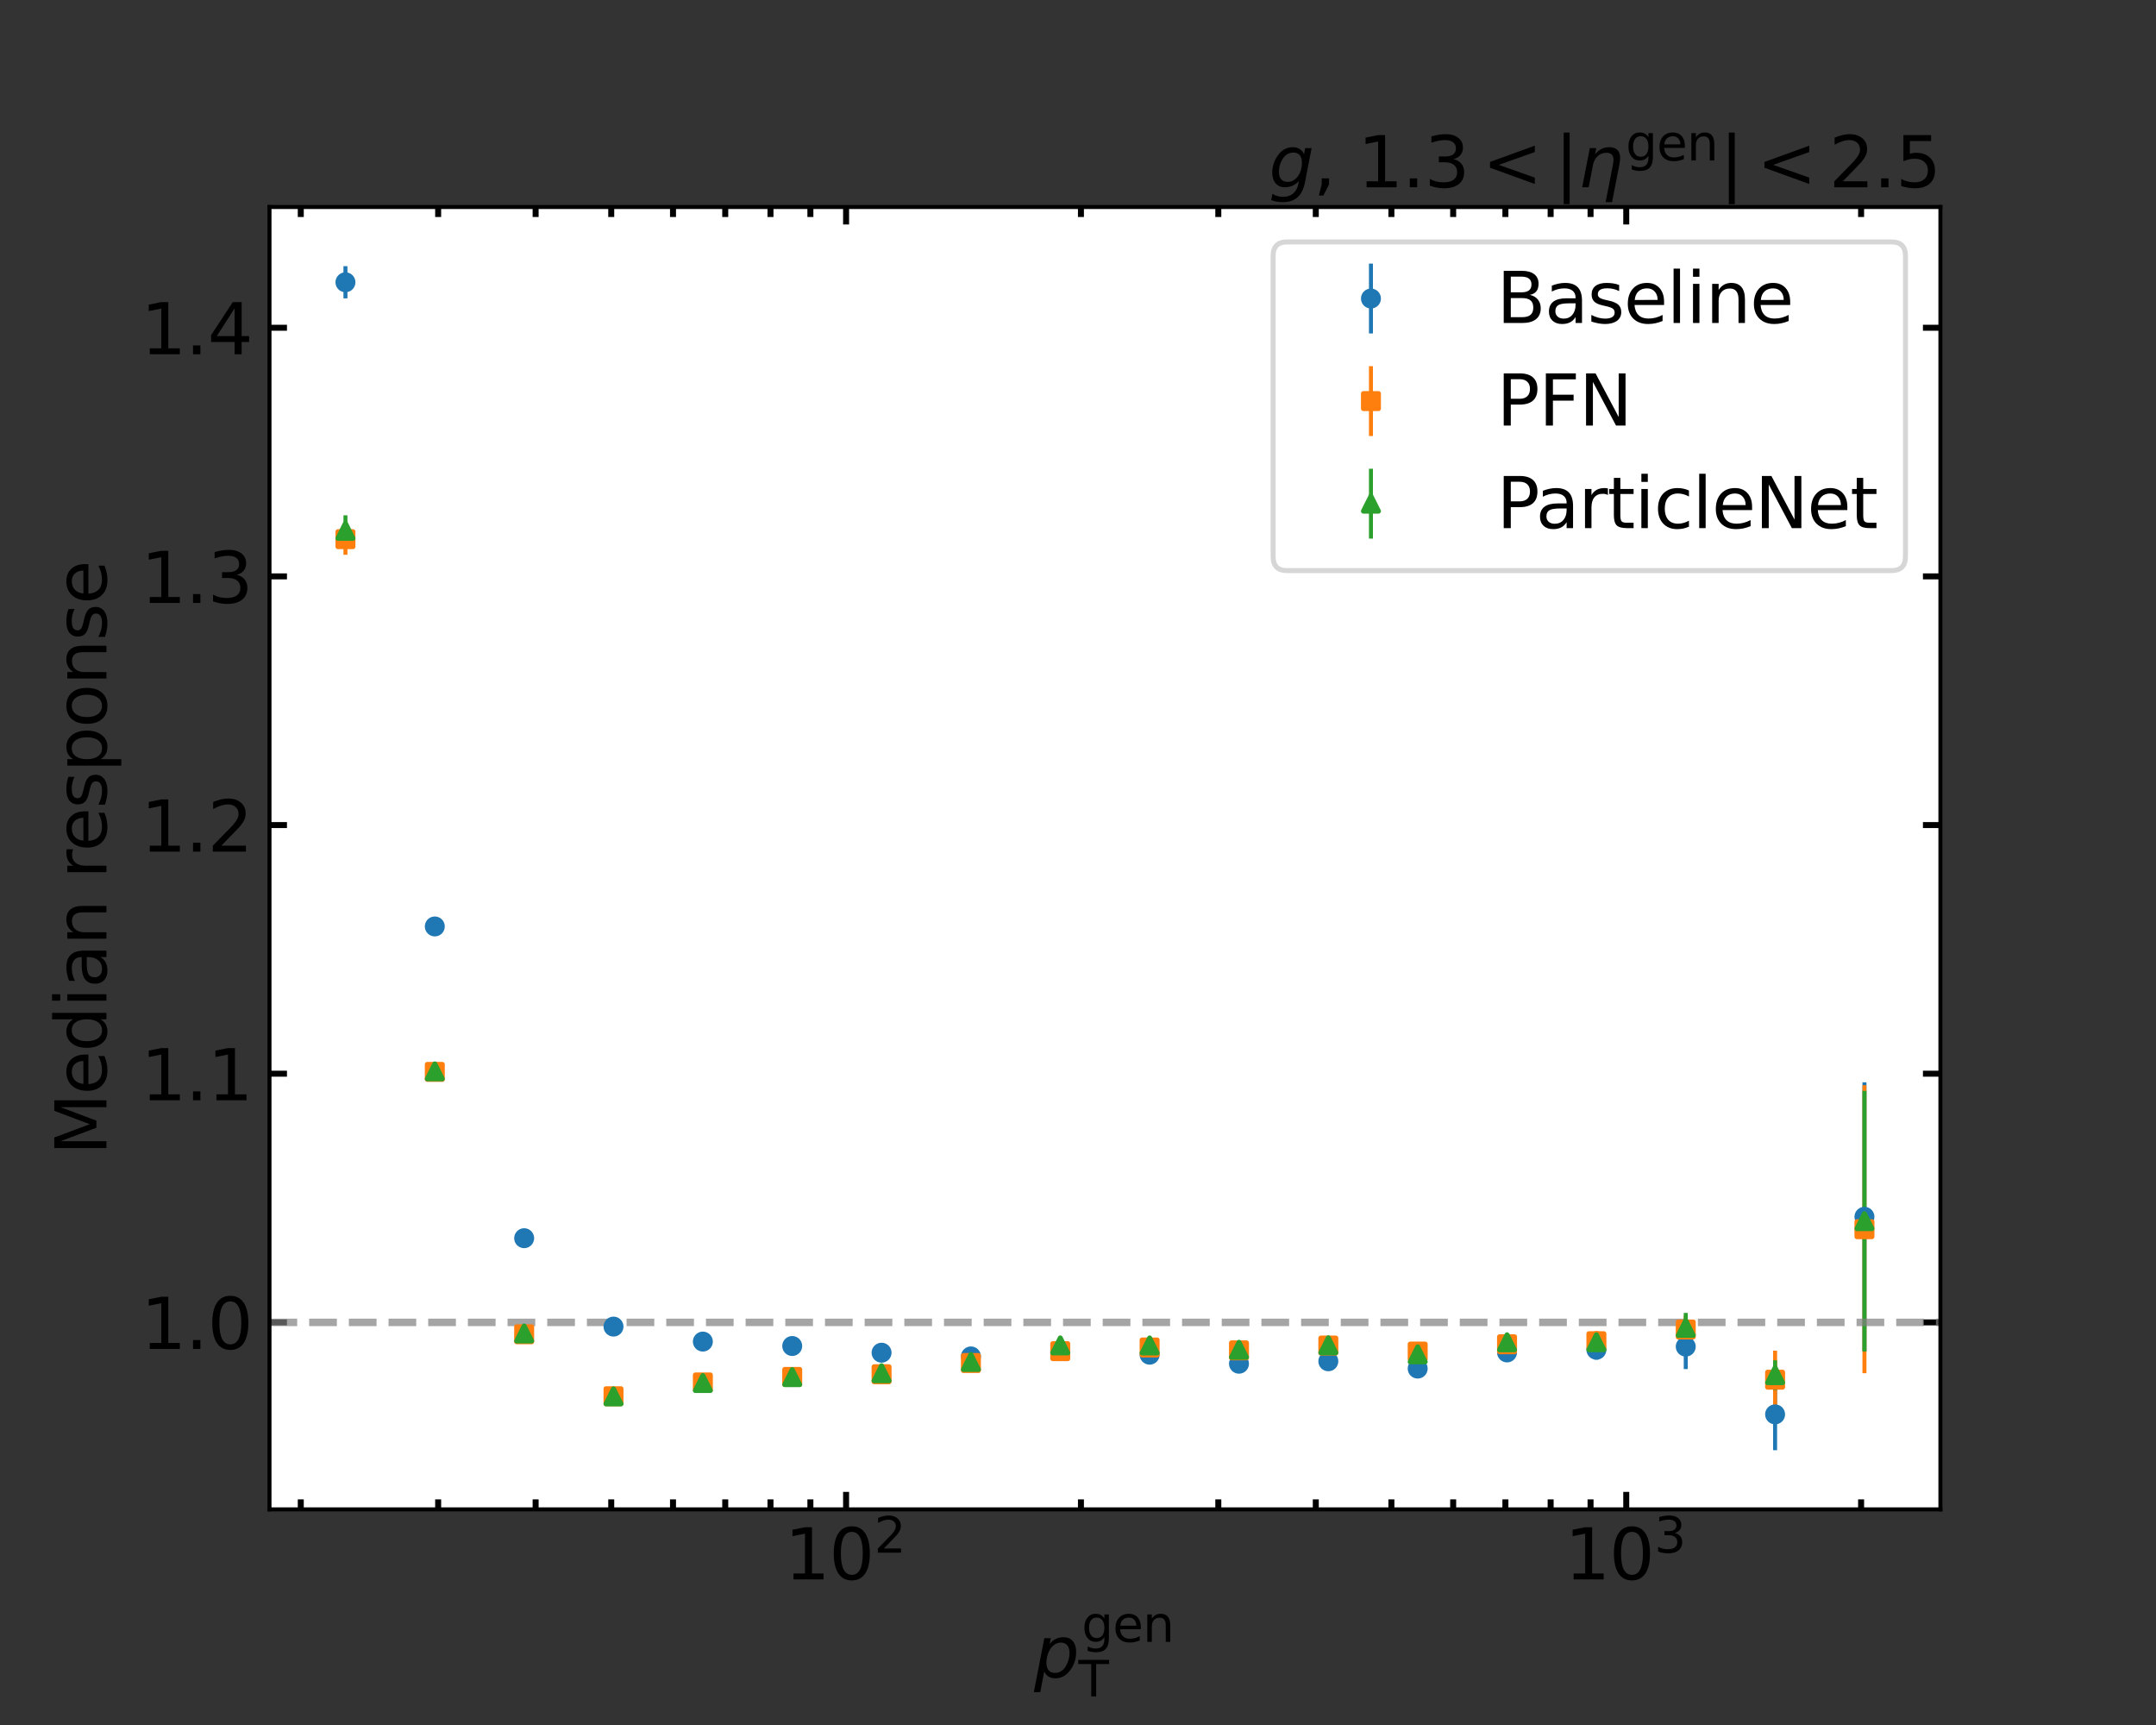 <?xml version="1.0" encoding="utf-8" standalone="no"?>
<!DOCTYPE svg PUBLIC "-//W3C//DTD SVG 1.1//EN"
  "http://www.w3.org/Graphics/SVG/1.1/DTD/svg11.dtd">
<svg xmlns:xlink="http://www.w3.org/1999/xlink" width="432pt" height="345.6pt" viewBox="0 0 432 345.6" xmlns="http://www.w3.org/2000/svg" version="1.1">
 <rect x="0" y="0" width="432" height="345.6" fill="#333333" stroke="none"/>
 <defs>
  <style type="text/css">*{stroke-linejoin: round; stroke-linecap: butt}</style>
 </defs>
 <g id="figure_1">
  <g id="patch_1">
   <path d="M 0 345.6 
L 432 345.6 
L 432 0 
L 0 0 
L 0 345.6 
z
" style="fill: none"/>
  </g>
  <g id="axes_1">
   <g id="patch_2">
    <path d="M 54 302.4 
L 388.8 302.4 
L 388.8 41.472 
L 54 41.472 
z
" style="fill: #ffffff"/>
   </g>
   <g id="matplotlib.axis_1">
    <g id="xtick_1">
     <g id="line2d_1">
      <defs>
       <path id="m188e23c7ab" d="M 0 0 
L 0 -3.5 
" style="stroke: #000000; stroke-width: 1.2"/>
      </defs>
      <g>
       <use xlink:href="#m188e23c7ab" x="169.531" y="302.4" style="stroke: #000000; stroke-width: 1.2"/>
      </g>
     </g>
     <g id="line2d_2">
      <defs>
       <path id="m783872d0a4" d="M 0 0 
L 0 3.5 
" style="stroke: #000000; stroke-width: 1.2"/>
      </defs>
      <g>
       <use xlink:href="#m783872d0a4" x="169.531" y="41.472" style="stroke: #000000; stroke-width: 1.2"/>
      </g>
     </g>
     <g id="text_1">
      <!-- $\mathdefault{10^{2}}$ -->
      <g transform="translate(157.211 316.538)scale(0.14 -0.14)">
       <defs>
        <path id="DejaVuSans-31" d="M 794 531 
L 1825 531 
L 1825 4091 
L 703 3866 
L 703 4441 
L 1819 4666 
L 2450 4666 
L 2450 531 
L 3481 531 
L 3481 0 
L 794 0 
L 794 531 
z
" transform="scale(0.016)"/>
        <path id="DejaVuSans-30" d="M 2034 4250 
Q 1547 4250 1301 3770 
Q 1056 3291 1056 2328 
Q 1056 1369 1301 889 
Q 1547 409 2034 409 
Q 2525 409 2770 889 
Q 3016 1369 3016 2328 
Q 3016 3291 2770 3770 
Q 2525 4250 2034 4250 
z
M 2034 4750 
Q 2819 4750 3233 4129 
Q 3647 3509 3647 2328 
Q 3647 1150 3233 529 
Q 2819 -91 2034 -91 
Q 1250 -91 836 529 
Q 422 1150 422 2328 
Q 422 3509 836 4129 
Q 1250 4750 2034 4750 
z
" transform="scale(0.016)"/>
        <path id="DejaVuSans-32" d="M 1228 531 
L 3431 531 
L 3431 0 
L 469 0 
L 469 531 
Q 828 903 1448 1529 
Q 2069 2156 2228 2338 
Q 2531 2678 2651 2914 
Q 2772 3150 2772 3378 
Q 2772 3750 2511 3984 
Q 2250 4219 1831 4219 
Q 1534 4219 1204 4116 
Q 875 4013 500 3803 
L 500 4441 
Q 881 4594 1212 4672 
Q 1544 4750 1819 4750 
Q 2544 4750 2975 4387 
Q 3406 4025 3406 3419 
Q 3406 3131 3298 2873 
Q 3191 2616 2906 2266 
Q 2828 2175 2409 1742 
Q 1991 1309 1228 531 
z
" transform="scale(0.016)"/>
       </defs>
       <use xlink:href="#DejaVuSans-31" transform="translate(0 0.766)"/>
       <use xlink:href="#DejaVuSans-30" transform="translate(63.623 0.766)"/>
       <use xlink:href="#DejaVuSans-32" transform="translate(128.203 39.047)scale(0.7)"/>
      </g>
     </g>
    </g>
    <g id="xtick_2">
     <g id="line2d_3">
      <g>
       <use xlink:href="#m188e23c7ab" x="325.853" y="302.4" style="stroke: #000000; stroke-width: 1.2"/>
      </g>
     </g>
     <g id="line2d_4">
      <g>
       <use xlink:href="#m783872d0a4" x="325.853" y="41.472" style="stroke: #000000; stroke-width: 1.2"/>
      </g>
     </g>
     <g id="text_2">
      <!-- $\mathdefault{10^{3}}$ -->
      <g transform="translate(313.533 316.538)scale(0.14 -0.14)">
       <defs>
        <path id="DejaVuSans-33" d="M 2597 2516 
Q 3050 2419 3304 2112 
Q 3559 1806 3559 1356 
Q 3559 666 3084 287 
Q 2609 -91 1734 -91 
Q 1441 -91 1130 -33 
Q 819 25 488 141 
L 488 750 
Q 750 597 1062 519 
Q 1375 441 1716 441 
Q 2309 441 2620 675 
Q 2931 909 2931 1356 
Q 2931 1769 2642 2001 
Q 2353 2234 1838 2234 
L 1294 2234 
L 1294 2753 
L 1863 2753 
Q 2328 2753 2575 2939 
Q 2822 3125 2822 3475 
Q 2822 3834 2567 4026 
Q 2313 4219 1838 4219 
Q 1578 4219 1281 4162 
Q 984 4106 628 3988 
L 628 4550 
Q 988 4650 1302 4700 
Q 1616 4750 1894 4750 
Q 2613 4750 3031 4423 
Q 3450 4097 3450 3541 
Q 3450 3153 3228 2886 
Q 3006 2619 2597 2516 
z
" transform="scale(0.016)"/>
       </defs>
       <use xlink:href="#DejaVuSans-31" transform="translate(0 0.766)"/>
       <use xlink:href="#DejaVuSans-30" transform="translate(63.623 0.766)"/>
       <use xlink:href="#DejaVuSans-33" transform="translate(128.203 39.047)scale(0.7)"/>
      </g>
     </g>
    </g>
    <g id="xtick_3">
     <g id="line2d_5">
      <defs>
       <path id="m7f0fcb369d" d="M 0 0 
L 0 -2 
" style="stroke: #000000; stroke-width: 1.2"/>
      </defs>
      <g>
       <use xlink:href="#m7f0fcb369d" x="60.266" y="302.4" style="stroke: #000000; stroke-width: 1.2"/>
      </g>
     </g>
     <g id="line2d_6">
      <defs>
       <path id="m9548a67a9e" d="M 0 0 
L 0 2 
" style="stroke: #000000; stroke-width: 1.2"/>
      </defs>
      <g>
       <use xlink:href="#m9548a67a9e" x="60.266" y="41.472" style="stroke: #000000; stroke-width: 1.2"/>
      </g>
     </g>
    </g>
    <g id="xtick_4">
     <g id="line2d_7">
      <g>
       <use xlink:href="#m7f0fcb369d" x="87.793" y="302.4" style="stroke: #000000; stroke-width: 1.2"/>
      </g>
     </g>
     <g id="line2d_8">
      <g>
       <use xlink:href="#m9548a67a9e" x="87.793" y="41.472" style="stroke: #000000; stroke-width: 1.2"/>
      </g>
     </g>
    </g>
    <g id="xtick_5">
     <g id="line2d_9">
      <g>
       <use xlink:href="#m7f0fcb369d" x="107.324" y="302.4" style="stroke: #000000; stroke-width: 1.2"/>
      </g>
     </g>
     <g id="line2d_10">
      <g>
       <use xlink:href="#m9548a67a9e" x="107.324" y="41.472" style="stroke: #000000; stroke-width: 1.2"/>
      </g>
     </g>
    </g>
    <g id="xtick_6">
     <g id="line2d_11">
      <g>
       <use xlink:href="#m7f0fcb369d" x="122.473" y="302.4" style="stroke: #000000; stroke-width: 1.2"/>
      </g>
     </g>
     <g id="line2d_12">
      <g>
       <use xlink:href="#m9548a67a9e" x="122.473" y="41.472" style="stroke: #000000; stroke-width: 1.2"/>
      </g>
     </g>
    </g>
    <g id="xtick_7">
     <g id="line2d_13">
      <g>
       <use xlink:href="#m7f0fcb369d" x="134.851" y="302.4" style="stroke: #000000; stroke-width: 1.2"/>
      </g>
     </g>
     <g id="line2d_14">
      <g>
       <use xlink:href="#m9548a67a9e" x="134.851" y="41.472" style="stroke: #000000; stroke-width: 1.2"/>
      </g>
     </g>
    </g>
    <g id="xtick_8">
     <g id="line2d_15">
      <g>
       <use xlink:href="#m7f0fcb369d" x="145.316" y="302.4" style="stroke: #000000; stroke-width: 1.2"/>
      </g>
     </g>
     <g id="line2d_16">
      <g>
       <use xlink:href="#m9548a67a9e" x="145.316" y="41.472" style="stroke: #000000; stroke-width: 1.2"/>
      </g>
     </g>
    </g>
    <g id="xtick_9">
     <g id="line2d_17">
      <g>
       <use xlink:href="#m7f0fcb369d" x="154.382" y="302.4" style="stroke: #000000; stroke-width: 1.2"/>
      </g>
     </g>
     <g id="line2d_18">
      <g>
       <use xlink:href="#m9548a67a9e" x="154.382" y="41.472" style="stroke: #000000; stroke-width: 1.2"/>
      </g>
     </g>
    </g>
    <g id="xtick_10">
     <g id="line2d_19">
      <g>
       <use xlink:href="#m7f0fcb369d" x="162.378" y="302.4" style="stroke: #000000; stroke-width: 1.2"/>
      </g>
     </g>
     <g id="line2d_20">
      <g>
       <use xlink:href="#m9548a67a9e" x="162.378" y="41.472" style="stroke: #000000; stroke-width: 1.2"/>
      </g>
     </g>
    </g>
    <g id="xtick_11">
     <g id="line2d_21">
      <g>
       <use xlink:href="#m7f0fcb369d" x="216.588" y="302.4" style="stroke: #000000; stroke-width: 1.2"/>
      </g>
     </g>
     <g id="line2d_22">
      <g>
       <use xlink:href="#m9548a67a9e" x="216.588" y="41.472" style="stroke: #000000; stroke-width: 1.2"/>
      </g>
     </g>
    </g>
    <g id="xtick_12">
     <g id="line2d_23">
      <g>
       <use xlink:href="#m7f0fcb369d" x="244.115" y="302.4" style="stroke: #000000; stroke-width: 1.2"/>
      </g>
     </g>
     <g id="line2d_24">
      <g>
       <use xlink:href="#m9548a67a9e" x="244.115" y="41.472" style="stroke: #000000; stroke-width: 1.2"/>
      </g>
     </g>
    </g>
    <g id="xtick_13">
     <g id="line2d_25">
      <g>
       <use xlink:href="#m7f0fcb369d" x="263.646" y="302.4" style="stroke: #000000; stroke-width: 1.2"/>
      </g>
     </g>
     <g id="line2d_26">
      <g>
       <use xlink:href="#m9548a67a9e" x="263.646" y="41.472" style="stroke: #000000; stroke-width: 1.2"/>
      </g>
     </g>
    </g>
    <g id="xtick_14">
     <g id="line2d_27">
      <g>
       <use xlink:href="#m7f0fcb369d" x="278.795" y="302.4" style="stroke: #000000; stroke-width: 1.2"/>
      </g>
     </g>
     <g id="line2d_28">
      <g>
       <use xlink:href="#m9548a67a9e" x="278.795" y="41.472" style="stroke: #000000; stroke-width: 1.2"/>
      </g>
     </g>
    </g>
    <g id="xtick_15">
     <g id="line2d_29">
      <g>
       <use xlink:href="#m7f0fcb369d" x="291.173" y="302.4" style="stroke: #000000; stroke-width: 1.2"/>
      </g>
     </g>
     <g id="line2d_30">
      <g>
       <use xlink:href="#m9548a67a9e" x="291.173" y="41.472" style="stroke: #000000; stroke-width: 1.2"/>
      </g>
     </g>
    </g>
    <g id="xtick_16">
     <g id="line2d_31">
      <g>
       <use xlink:href="#m7f0fcb369d" x="301.638" y="302.4" style="stroke: #000000; stroke-width: 1.2"/>
      </g>
     </g>
     <g id="line2d_32">
      <g>
       <use xlink:href="#m9548a67a9e" x="301.638" y="41.472" style="stroke: #000000; stroke-width: 1.2"/>
      </g>
     </g>
    </g>
    <g id="xtick_17">
     <g id="line2d_33">
      <g>
       <use xlink:href="#m7f0fcb369d" x="310.704" y="302.4" style="stroke: #000000; stroke-width: 1.2"/>
      </g>
     </g>
     <g id="line2d_34">
      <g>
       <use xlink:href="#m9548a67a9e" x="310.704" y="41.472" style="stroke: #000000; stroke-width: 1.2"/>
      </g>
     </g>
    </g>
    <g id="xtick_18">
     <g id="line2d_35">
      <g>
       <use xlink:href="#m7f0fcb369d" x="318.7" y="302.4" style="stroke: #000000; stroke-width: 1.2"/>
      </g>
     </g>
     <g id="line2d_36">
      <g>
       <use xlink:href="#m9548a67a9e" x="318.7" y="41.472" style="stroke: #000000; stroke-width: 1.2"/>
      </g>
     </g>
    </g>
    <g id="xtick_19">
     <g id="line2d_37">
      <g>
       <use xlink:href="#m7f0fcb369d" x="372.91" y="302.4" style="stroke: #000000; stroke-width: 1.2"/>
      </g>
     </g>
     <g id="line2d_38">
      <g>
       <use xlink:href="#m9548a67a9e" x="372.91" y="41.472" style="stroke: #000000; stroke-width: 1.2"/>
      </g>
     </g>
    </g>
    <g id="text_3">
     <!-- $p_\mathrm{T}^\mathrm{gen}$ -->
     <g transform="translate(207.19 336.049)scale(0.14 -0.14)">
      <defs>
       <path id="DejaVuSans-Oblique-70" d="M 3175 2156 
Q 3175 2616 2975 2859 
Q 2775 3103 2400 3103 
Q 2144 3103 1911 2972 
Q 1678 2841 1497 2591 
Q 1319 2344 1212 1994 
Q 1106 1644 1106 1300 
Q 1106 863 1306 627 
Q 1506 391 1875 391 
Q 2147 391 2380 519 
Q 2613 647 2778 891 
Q 2956 1147 3065 1494 
Q 3175 1841 3175 2156 
z
M 1394 2969 
Q 1625 3272 1939 3428 
Q 2253 3584 2638 3584 
Q 3175 3584 3472 3232 
Q 3769 2881 3769 2247 
Q 3769 1728 3584 1258 
Q 3400 788 3053 416 
Q 2822 169 2531 39 
Q 2241 -91 1919 -91 
Q 1547 -91 1294 64 
Q 1041 219 916 525 
L 556 -1331 
L -19 -1331 
L 922 3500 
L 1497 3500 
L 1394 2969 
z
" transform="scale(0.016)"/>
       <path id="DejaVuSans-67" d="M 2906 1791 
Q 2906 2416 2648 2759 
Q 2391 3103 1925 3103 
Q 1463 3103 1205 2759 
Q 947 2416 947 1791 
Q 947 1169 1205 825 
Q 1463 481 1925 481 
Q 2391 481 2648 825 
Q 2906 1169 2906 1791 
z
M 3481 434 
Q 3481 -459 3084 -895 
Q 2688 -1331 1869 -1331 
Q 1566 -1331 1297 -1286 
Q 1028 -1241 775 -1147 
L 775 -588 
Q 1028 -725 1275 -790 
Q 1522 -856 1778 -856 
Q 2344 -856 2625 -561 
Q 2906 -266 2906 331 
L 2906 616 
Q 2728 306 2450 153 
Q 2172 0 1784 0 
Q 1141 0 747 490 
Q 353 981 353 1791 
Q 353 2603 747 3093 
Q 1141 3584 1784 3584 
Q 2172 3584 2450 3431 
Q 2728 3278 2906 2969 
L 2906 3500 
L 3481 3500 
L 3481 434 
z
" transform="scale(0.016)"/>
       <path id="DejaVuSans-65" d="M 3597 1894 
L 3597 1613 
L 953 1613 
Q 991 1019 1311 708 
Q 1631 397 2203 397 
Q 2534 397 2845 478 
Q 3156 559 3463 722 
L 3463 178 
Q 3153 47 2828 -22 
Q 2503 -91 2169 -91 
Q 1331 -91 842 396 
Q 353 884 353 1716 
Q 353 2575 817 3079 
Q 1281 3584 2069 3584 
Q 2775 3584 3186 3129 
Q 3597 2675 3597 1894 
z
M 3022 2063 
Q 3016 2534 2758 2815 
Q 2500 3097 2075 3097 
Q 1594 3097 1305 2825 
Q 1016 2553 972 2059 
L 3022 2063 
z
" transform="scale(0.016)"/>
       <path id="DejaVuSans-6e" d="M 3513 2113 
L 3513 0 
L 2938 0 
L 2938 2094 
Q 2938 2591 2744 2837 
Q 2550 3084 2163 3084 
Q 1697 3084 1428 2787 
Q 1159 2491 1159 1978 
L 1159 0 
L 581 0 
L 581 3500 
L 1159 3500 
L 1159 2956 
Q 1366 3272 1645 3428 
Q 1925 3584 2291 3584 
Q 2894 3584 3203 3211 
Q 3513 2838 3513 2113 
z
" transform="scale(0.016)"/>
       <path id="DejaVuSans-54" d="M -19 4666 
L 3928 4666 
L 3928 4134 
L 2272 4134 
L 2272 0 
L 1638 0 
L 1638 4134 
L -19 4134 
L -19 4666 
z
" transform="scale(0.016)"/>
      </defs>
      <use xlink:href="#DejaVuSans-Oblique-70" transform="translate(0 0.052)"/>
      <use xlink:href="#DejaVuSans-67" transform="translate(68.126 50.8)scale(0.7)"/>
      <use xlink:href="#DejaVuSans-65" transform="translate(112.56 50.8)scale(0.7)"/>
      <use xlink:href="#DejaVuSans-6e" transform="translate(155.626 50.8)scale(0.7)"/>
      <use xlink:href="#DejaVuSans-54" transform="translate(63.477 -27.292)scale(0.7)"/>
     </g>
    </g>
   </g>
   <g id="matplotlib.axis_2">
    <g id="ytick_1">
     <g id="line2d_39">
      <defs>
       <path id="m65d573d3fc" d="M 0 0 
L 3.5 0 
" style="stroke: #000000; stroke-width: 1.2"/>
      </defs>
      <g>
       <use xlink:href="#m65d573d3fc" x="54" y="264.936" style="stroke: #000000; stroke-width: 1.2"/>
      </g>
     </g>
     <g id="line2d_40">
      <defs>
       <path id="m139540941e" d="M 0 0 
L -3.5 0 
" style="stroke: #000000; stroke-width: 1.2"/>
      </defs>
      <g>
       <use xlink:href="#m139540941e" x="388.8" y="264.936" style="stroke: #000000; stroke-width: 1.2"/>
      </g>
     </g>
     <g id="text_4">
      <!-- 1.0 -->
      <g transform="translate(28.236 270.255)scale(0.14 -0.14)">
       <defs>
        <path id="DejaVuSans-2e" d="M 684 794 
L 1344 794 
L 1344 0 
L 684 0 
L 684 794 
z
" transform="scale(0.016)"/>
       </defs>
       <use xlink:href="#DejaVuSans-31"/>
       <use xlink:href="#DejaVuSans-2e" x="63.623"/>
       <use xlink:href="#DejaVuSans-30" x="95.41"/>
      </g>
     </g>
    </g>
    <g id="ytick_2">
     <g id="line2d_41">
      <g>
       <use xlink:href="#m65d573d3fc" x="54" y="215.117" style="stroke: #000000; stroke-width: 1.2"/>
      </g>
     </g>
     <g id="line2d_42">
      <g>
       <use xlink:href="#m139540941e" x="388.8" y="215.117" style="stroke: #000000; stroke-width: 1.2"/>
      </g>
     </g>
     <g id="text_5">
      <!-- 1.1 -->
      <g transform="translate(28.236 220.436)scale(0.14 -0.14)">
       <use xlink:href="#DejaVuSans-31"/>
       <use xlink:href="#DejaVuSans-2e" x="63.623"/>
       <use xlink:href="#DejaVuSans-31" x="95.41"/>
      </g>
     </g>
    </g>
    <g id="ytick_3">
     <g id="line2d_43">
      <g>
       <use xlink:href="#m65d573d3fc" x="54" y="165.298" style="stroke: #000000; stroke-width: 1.2"/>
      </g>
     </g>
     <g id="line2d_44">
      <g>
       <use xlink:href="#m139540941e" x="388.8" y="165.298" style="stroke: #000000; stroke-width: 1.2"/>
      </g>
     </g>
     <g id="text_6">
      <!-- 1.2 -->
      <g transform="translate(28.236 170.617)scale(0.14 -0.14)">
       <use xlink:href="#DejaVuSans-31"/>
       <use xlink:href="#DejaVuSans-2e" x="63.623"/>
       <use xlink:href="#DejaVuSans-32" x="95.41"/>
      </g>
     </g>
    </g>
    <g id="ytick_4">
     <g id="line2d_45">
      <g>
       <use xlink:href="#m65d573d3fc" x="54" y="115.479" style="stroke: #000000; stroke-width: 1.2"/>
      </g>
     </g>
     <g id="line2d_46">
      <g>
       <use xlink:href="#m139540941e" x="388.8" y="115.479" style="stroke: #000000; stroke-width: 1.2"/>
      </g>
     </g>
     <g id="text_7">
      <!-- 1.3 -->
      <g transform="translate(28.236 120.798)scale(0.14 -0.14)">
       <use xlink:href="#DejaVuSans-31"/>
       <use xlink:href="#DejaVuSans-2e" x="63.623"/>
       <use xlink:href="#DejaVuSans-33" x="95.41"/>
      </g>
     </g>
    </g>
    <g id="ytick_5">
     <g id="line2d_47">
      <g>
       <use xlink:href="#m65d573d3fc" x="54" y="65.66" style="stroke: #000000; stroke-width: 1.2"/>
      </g>
     </g>
     <g id="line2d_48">
      <g>
       <use xlink:href="#m139540941e" x="388.8" y="65.66" style="stroke: #000000; stroke-width: 1.2"/>
      </g>
     </g>
     <g id="text_8">
      <!-- 1.4 -->
      <g transform="translate(28.236 70.979)scale(0.14 -0.14)">
       <defs>
        <path id="DejaVuSans-34" d="M 2419 4116 
L 825 1625 
L 2419 1625 
L 2419 4116 
z
M 2253 4666 
L 3047 4666 
L 3047 1625 
L 3713 1625 
L 3713 1100 
L 3047 1100 
L 3047 0 
L 2419 0 
L 2419 1100 
L 313 1100 
L 313 1709 
L 2253 4666 
z
" transform="scale(0.016)"/>
       </defs>
       <use xlink:href="#DejaVuSans-31"/>
       <use xlink:href="#DejaVuSans-2e" x="63.623"/>
       <use xlink:href="#DejaVuSans-34" x="95.41"/>
      </g>
     </g>
    </g>
    <g id="text_9">
     <!-- Median response -->
     <g transform="translate(21.324 231.413)rotate(-90)scale(0.14 -0.14)">
      <defs>
       <path id="DejaVuSans-4d" d="M 628 4666 
L 1569 4666 
L 2759 1491 
L 3956 4666 
L 4897 4666 
L 4897 0 
L 4281 0 
L 4281 4097 
L 3078 897 
L 2444 897 
L 1241 4097 
L 1241 0 
L 628 0 
L 628 4666 
z
" transform="scale(0.016)"/>
       <path id="DejaVuSans-64" d="M 2906 2969 
L 2906 4863 
L 3481 4863 
L 3481 0 
L 2906 0 
L 2906 525 
Q 2725 213 2448 61 
Q 2172 -91 1784 -91 
Q 1150 -91 751 415 
Q 353 922 353 1747 
Q 353 2572 751 3078 
Q 1150 3584 1784 3584 
Q 2172 3584 2448 3432 
Q 2725 3281 2906 2969 
z
M 947 1747 
Q 947 1113 1208 752 
Q 1469 391 1925 391 
Q 2381 391 2643 752 
Q 2906 1113 2906 1747 
Q 2906 2381 2643 2742 
Q 2381 3103 1925 3103 
Q 1469 3103 1208 2742 
Q 947 2381 947 1747 
z
" transform="scale(0.016)"/>
       <path id="DejaVuSans-69" d="M 603 3500 
L 1178 3500 
L 1178 0 
L 603 0 
L 603 3500 
z
M 603 4863 
L 1178 4863 
L 1178 4134 
L 603 4134 
L 603 4863 
z
" transform="scale(0.016)"/>
       <path id="DejaVuSans-61" d="M 2194 1759 
Q 1497 1759 1228 1600 
Q 959 1441 959 1056 
Q 959 750 1161 570 
Q 1363 391 1709 391 
Q 2188 391 2477 730 
Q 2766 1069 2766 1631 
L 2766 1759 
L 2194 1759 
z
M 3341 1997 
L 3341 0 
L 2766 0 
L 2766 531 
Q 2569 213 2275 61 
Q 1981 -91 1556 -91 
Q 1019 -91 701 211 
Q 384 513 384 1019 
Q 384 1609 779 1909 
Q 1175 2209 1959 2209 
L 2766 2209 
L 2766 2266 
Q 2766 2663 2505 2880 
Q 2244 3097 1772 3097 
Q 1472 3097 1187 3025 
Q 903 2953 641 2809 
L 641 3341 
Q 956 3463 1253 3523 
Q 1550 3584 1831 3584 
Q 2591 3584 2966 3190 
Q 3341 2797 3341 1997 
z
" transform="scale(0.016)"/>
       <path id="DejaVuSans-20" transform="scale(0.016)"/>
       <path id="DejaVuSans-72" d="M 2631 2963 
Q 2534 3019 2420 3045 
Q 2306 3072 2169 3072 
Q 1681 3072 1420 2755 
Q 1159 2438 1159 1844 
L 1159 0 
L 581 0 
L 581 3500 
L 1159 3500 
L 1159 2956 
Q 1341 3275 1631 3429 
Q 1922 3584 2338 3584 
Q 2397 3584 2469 3576 
Q 2541 3569 2628 3553 
L 2631 2963 
z
" transform="scale(0.016)"/>
       <path id="DejaVuSans-73" d="M 2834 3397 
L 2834 2853 
Q 2591 2978 2328 3040 
Q 2066 3103 1784 3103 
Q 1356 3103 1142 2972 
Q 928 2841 928 2578 
Q 928 2378 1081 2264 
Q 1234 2150 1697 2047 
L 1894 2003 
Q 2506 1872 2764 1633 
Q 3022 1394 3022 966 
Q 3022 478 2636 193 
Q 2250 -91 1575 -91 
Q 1294 -91 989 -36 
Q 684 19 347 128 
L 347 722 
Q 666 556 975 473 
Q 1284 391 1588 391 
Q 1994 391 2212 530 
Q 2431 669 2431 922 
Q 2431 1156 2273 1281 
Q 2116 1406 1581 1522 
L 1381 1569 
Q 847 1681 609 1914 
Q 372 2147 372 2553 
Q 372 3047 722 3315 
Q 1072 3584 1716 3584 
Q 2034 3584 2315 3537 
Q 2597 3491 2834 3397 
z
" transform="scale(0.016)"/>
       <path id="DejaVuSans-70" d="M 1159 525 
L 1159 -1331 
L 581 -1331 
L 581 3500 
L 1159 3500 
L 1159 2969 
Q 1341 3281 1617 3432 
Q 1894 3584 2278 3584 
Q 2916 3584 3314 3078 
Q 3713 2572 3713 1747 
Q 3713 922 3314 415 
Q 2916 -91 2278 -91 
Q 1894 -91 1617 61 
Q 1341 213 1159 525 
z
M 3116 1747 
Q 3116 2381 2855 2742 
Q 2594 3103 2138 3103 
Q 1681 3103 1420 2742 
Q 1159 2381 1159 1747 
Q 1159 1113 1420 752 
Q 1681 391 2138 391 
Q 2594 391 2855 752 
Q 3116 1113 3116 1747 
z
" transform="scale(0.016)"/>
       <path id="DejaVuSans-6f" d="M 1959 3097 
Q 1497 3097 1228 2736 
Q 959 2375 959 1747 
Q 959 1119 1226 758 
Q 1494 397 1959 397 
Q 2419 397 2687 759 
Q 2956 1122 2956 1747 
Q 2956 2369 2687 2733 
Q 2419 3097 1959 3097 
z
M 1959 3584 
Q 2709 3584 3137 3096 
Q 3566 2609 3566 1747 
Q 3566 888 3137 398 
Q 2709 -91 1959 -91 
Q 1206 -91 779 398 
Q 353 888 353 1747 
Q 353 2609 779 3096 
Q 1206 3584 1959 3584 
z
" transform="scale(0.016)"/>
      </defs>
      <use xlink:href="#DejaVuSans-4d"/>
      <use xlink:href="#DejaVuSans-65" x="86.279"/>
      <use xlink:href="#DejaVuSans-64" x="147.803"/>
      <use xlink:href="#DejaVuSans-69" x="211.279"/>
      <use xlink:href="#DejaVuSans-61" x="239.062"/>
      <use xlink:href="#DejaVuSans-6e" x="300.342"/>
      <use xlink:href="#DejaVuSans-20" x="363.721"/>
      <use xlink:href="#DejaVuSans-72" x="395.508"/>
      <use xlink:href="#DejaVuSans-65" x="434.371"/>
      <use xlink:href="#DejaVuSans-73" x="495.895"/>
      <use xlink:href="#DejaVuSans-70" x="547.994"/>
      <use xlink:href="#DejaVuSans-6f" x="611.471"/>
      <use xlink:href="#DejaVuSans-6e" x="672.652"/>
      <use xlink:href="#DejaVuSans-73" x="736.031"/>
      <use xlink:href="#DejaVuSans-65" x="788.131"/>
     </g>
    </g>
   </g>
   <g id="LineCollection_1">
    <path d="M 69.218 59.773 
L 69.218 53.332 
" clip-path="url(#p7f8e0760b9)" style="fill: none; stroke: #1f77b4; stroke-width: 0.8"/>
    <path d="M 87.122 186.666 
L 87.122 184.556 
" clip-path="url(#p7f8e0760b9)" style="fill: none; stroke: #1f77b4; stroke-width: 0.8"/>
    <path d="M 105.026 249.57 
L 105.026 246.571 
" clip-path="url(#p7f8e0760b9)" style="fill: none; stroke: #1f77b4; stroke-width: 0.8"/>
    <path d="M 122.929 266.83 
L 122.929 264.73 
" clip-path="url(#p7f8e0760b9)" style="fill: none; stroke: #1f77b4; stroke-width: 0.8"/>
    <path d="M 140.833 269.667 
L 140.833 267.901 
" clip-path="url(#p7f8e0760b9)" style="fill: none; stroke: #1f77b4; stroke-width: 0.8"/>
    <path d="M 158.737 270.777 
L 158.737 268.561 
" clip-path="url(#p7f8e0760b9)" style="fill: none; stroke: #1f77b4; stroke-width: 0.8"/>
    <path d="M 176.641 271.928 
L 176.641 270.09 
" clip-path="url(#p7f8e0760b9)" style="fill: none; stroke: #1f77b4; stroke-width: 0.8"/>
    <path d="M 194.544 272.626 
L 194.544 270.887 
" clip-path="url(#p7f8e0760b9)" style="fill: none; stroke: #1f77b4; stroke-width: 0.8"/>
    <path d="M 212.448 271.411 
L 212.448 269.969 
" clip-path="url(#p7f8e0760b9)" style="fill: none; stroke: #1f77b4; stroke-width: 0.8"/>
    <path d="M 230.352 272.303 
L 230.352 270.513 
" clip-path="url(#p7f8e0760b9)" style="fill: none; stroke: #1f77b4; stroke-width: 0.8"/>
    <path d="M 248.256 274.149 
L 248.256 272.288 
" clip-path="url(#p7f8e0760b9)" style="fill: none; stroke: #1f77b4; stroke-width: 0.8"/>
    <path d="M 266.159 273.634 
L 266.159 271.822 
" clip-path="url(#p7f8e0760b9)" style="fill: none; stroke: #1f77b4; stroke-width: 0.8"/>
    <path d="M 284.063 275.001 
L 284.063 273.385 
" clip-path="url(#p7f8e0760b9)" style="fill: none; stroke: #1f77b4; stroke-width: 0.8"/>
    <path d="M 301.967 271.952 
L 301.967 269.959 
" clip-path="url(#p7f8e0760b9)" style="fill: none; stroke: #1f77b4; stroke-width: 0.8"/>
    <path d="M 319.871 272.375 
L 319.871 268.461 
" clip-path="url(#p7f8e0760b9)" style="fill: none; stroke: #1f77b4; stroke-width: 0.8"/>
    <path d="M 337.774 274.296 
L 337.774 265.286 
" clip-path="url(#p7f8e0760b9)" style="fill: none; stroke: #1f77b4; stroke-width: 0.8"/>
    <path d="M 355.678 290.54 
L 355.678 276.195 
" clip-path="url(#p7f8e0760b9)" style="fill: none; stroke: #1f77b4; stroke-width: 0.8"/>
    <path d="M 373.582 270.726 
L 373.582 216.838 
" clip-path="url(#p7f8e0760b9)" style="fill: none; stroke: #1f77b4; stroke-width: 0.8"/>
    <path clip-path="url(#p7f8e0760b9)" style="fill: none; stroke: #1f77b4; stroke-width: 0.8"/>
   </g>
   <g id="LineCollection_2">
    <path d="M 69.218 111.141 
L 69.218 104.899 
" clip-path="url(#p7f8e0760b9)" style="fill: none; stroke: #ff7f0e; stroke-width: 0.8"/>
    <path d="M 87.122 215.83 
L 87.122 213.674 
" clip-path="url(#p7f8e0760b9)" style="fill: none; stroke: #ff7f0e; stroke-width: 0.8"/>
    <path d="M 105.026 268.729 
L 105.026 265.899 
" clip-path="url(#p7f8e0760b9)" style="fill: none; stroke: #ff7f0e; stroke-width: 0.8"/>
    <path d="M 122.929 281.394 
L 122.929 278.066 
" clip-path="url(#p7f8e0760b9)" style="fill: none; stroke: #ff7f0e; stroke-width: 0.8"/>
    <path d="M 140.833 278.264 
L 140.833 275.678 
" clip-path="url(#p7f8e0760b9)" style="fill: none; stroke: #ff7f0e; stroke-width: 0.8"/>
    <path d="M 158.737 277.117 
L 158.737 274.606 
" clip-path="url(#p7f8e0760b9)" style="fill: none; stroke: #ff7f0e; stroke-width: 0.8"/>
    <path d="M 176.641 276.33 
L 176.641 274.324 
" clip-path="url(#p7f8e0760b9)" style="fill: none; stroke: #ff7f0e; stroke-width: 0.8"/>
    <path d="M 194.544 273.946 
L 194.544 272.214 
" clip-path="url(#p7f8e0760b9)" style="fill: none; stroke: #ff7f0e; stroke-width: 0.8"/>
    <path d="M 212.448 271.516 
L 212.448 269.892 
" clip-path="url(#p7f8e0760b9)" style="fill: none; stroke: #ff7f0e; stroke-width: 0.8"/>
    <path d="M 230.352 270.691 
L 230.352 269.234 
" clip-path="url(#p7f8e0760b9)" style="fill: none; stroke: #ff7f0e; stroke-width: 0.8"/>
    <path d="M 248.256 271.421 
L 248.256 269.663 
" clip-path="url(#p7f8e0760b9)" style="fill: none; stroke: #ff7f0e; stroke-width: 0.8"/>
    <path d="M 266.159 270.132 
L 266.159 269.029 
" clip-path="url(#p7f8e0760b9)" style="fill: none; stroke: #ff7f0e; stroke-width: 0.8"/>
    <path d="M 284.063 271.54 
L 284.063 270.034 
" clip-path="url(#p7f8e0760b9)" style="fill: none; stroke: #ff7f0e; stroke-width: 0.8"/>
    <path d="M 301.967 270.315 
L 301.967 268.321 
" clip-path="url(#p7f8e0760b9)" style="fill: none; stroke: #ff7f0e; stroke-width: 0.8"/>
    <path d="M 319.871 270.736 
L 319.871 266.681 
" clip-path="url(#p7f8e0760b9)" style="fill: none; stroke: #ff7f0e; stroke-width: 0.8"/>
    <path d="M 337.774 269.149 
L 337.774 263.563 
" clip-path="url(#p7f8e0760b9)" style="fill: none; stroke: #ff7f0e; stroke-width: 0.8"/>
    <path d="M 355.678 282.23 
L 355.678 270.6 
" clip-path="url(#p7f8e0760b9)" style="fill: none; stroke: #ff7f0e; stroke-width: 0.8"/>
    <path d="M 373.582 275.115 
L 373.582 217.415 
" clip-path="url(#p7f8e0760b9)" style="fill: none; stroke: #ff7f0e; stroke-width: 0.8"/>
    <path clip-path="url(#p7f8e0760b9)" style="fill: none; stroke: #ff7f0e; stroke-width: 0.8"/>
   </g>
   <g id="LineCollection_3">
    <path d="M 69.218 109.452 
L 69.218 103.247 
" clip-path="url(#p7f8e0760b9)" style="fill: none; stroke: #2ca02c; stroke-width: 0.8"/>
    <path d="M 87.122 216.565 
L 87.122 212.731 
" clip-path="url(#p7f8e0760b9)" style="fill: none; stroke: #2ca02c; stroke-width: 0.8"/>
    <path d="M 105.026 268.206 
L 105.026 266.114 
" clip-path="url(#p7f8e0760b9)" style="fill: none; stroke: #2ca02c; stroke-width: 0.8"/>
    <path d="M 122.929 280.719 
L 122.929 278.807 
" clip-path="url(#p7f8e0760b9)" style="fill: none; stroke: #2ca02c; stroke-width: 0.8"/>
    <path d="M 140.833 278.043 
L 140.833 276.132 
" clip-path="url(#p7f8e0760b9)" style="fill: none; stroke: #2ca02c; stroke-width: 0.8"/>
    <path d="M 158.737 276.659 
L 158.737 275.152 
" clip-path="url(#p7f8e0760b9)" style="fill: none; stroke: #2ca02c; stroke-width: 0.8"/>
    <path d="M 176.641 275.963 
L 176.641 274.287 
" clip-path="url(#p7f8e0760b9)" style="fill: none; stroke: #2ca02c; stroke-width: 0.8"/>
    <path d="M 194.544 273.478 
L 194.544 272.262 
" clip-path="url(#p7f8e0760b9)" style="fill: none; stroke: #2ca02c; stroke-width: 0.8"/>
    <path d="M 212.448 270.589 
L 212.448 268.518 
" clip-path="url(#p7f8e0760b9)" style="fill: none; stroke: #2ca02c; stroke-width: 0.8"/>
    <path d="M 230.352 270.334 
L 230.352 268.776 
" clip-path="url(#p7f8e0760b9)" style="fill: none; stroke: #2ca02c; stroke-width: 0.8"/>
    <path d="M 248.256 271.683 
L 248.256 269.17 
" clip-path="url(#p7f8e0760b9)" style="fill: none; stroke: #2ca02c; stroke-width: 0.8"/>
    <path d="M 266.159 270.422 
L 266.159 268.621 
" clip-path="url(#p7f8e0760b9)" style="fill: none; stroke: #2ca02c; stroke-width: 0.8"/>
    <path d="M 284.063 272.164 
L 284.063 270.516 
" clip-path="url(#p7f8e0760b9)" style="fill: none; stroke: #2ca02c; stroke-width: 0.8"/>
    <path d="M 301.967 269.943 
L 301.967 267.908 
" clip-path="url(#p7f8e0760b9)" style="fill: none; stroke: #2ca02c; stroke-width: 0.8"/>
    <path d="M 319.871 269.961 
L 319.871 267.878 
" clip-path="url(#p7f8e0760b9)" style="fill: none; stroke: #2ca02c; stroke-width: 0.8"/>
    <path d="M 337.774 269.043 
L 337.774 263.038 
" clip-path="url(#p7f8e0760b9)" style="fill: none; stroke: #2ca02c; stroke-width: 0.8"/>
    <path d="M 355.678 278.499 
L 355.678 272.531 
" clip-path="url(#p7f8e0760b9)" style="fill: none; stroke: #2ca02c; stroke-width: 0.8"/>
    <path d="M 373.582 270.768 
L 373.582 218.542 
" clip-path="url(#p7f8e0760b9)" style="fill: none; stroke: #2ca02c; stroke-width: 0.8"/>
    <path clip-path="url(#p7f8e0760b9)" style="fill: none; stroke: #2ca02c; stroke-width: 0.8"/>
   </g>
   <g id="line2d_49">
    <path d="M 54 264.936 
L 388.8 264.936 
" clip-path="url(#p7f8e0760b9)" style="fill: none; stroke-dasharray: 5.55,2.4; stroke-dashoffset: 0; stroke: #808080; stroke-opacity: 0.7; stroke-width: 1.5"/>
   </g>
   <g id="line2d_50">
    <defs>
     <path id="ma3f5868bc2" d="M 0 1.5 
C 0.398 1.5 0.779 1.342 1.061 1.061 
C 1.342 0.779 1.5 0.398 1.5 0 
C 1.5 -0.398 1.342 -0.779 1.061 -1.061 
C 0.779 -1.342 0.398 -1.5 0 -1.5 
C -0.398 -1.5 -0.779 -1.342 -1.061 -1.061 
C -1.342 -0.779 -1.5 -0.398 -1.5 0 
C -1.5 0.398 -1.342 0.779 -1.061 1.061 
C -0.779 1.342 -0.398 1.5 0 1.5 
z
" style="stroke: #1f77b4"/>
    </defs>
    <g clip-path="url(#p7f8e0760b9)">
     <use xlink:href="#ma3f5868bc2" x="69.218" y="56.552" style="fill: #1f77b4; stroke: #1f77b4"/>
     <use xlink:href="#ma3f5868bc2" x="87.122" y="185.611" style="fill: #1f77b4; stroke: #1f77b4"/>
     <use xlink:href="#ma3f5868bc2" x="105.026" y="248.07" style="fill: #1f77b4; stroke: #1f77b4"/>
     <use xlink:href="#ma3f5868bc2" x="122.929" y="265.78" style="fill: #1f77b4; stroke: #1f77b4"/>
     <use xlink:href="#ma3f5868bc2" x="140.833" y="268.784" style="fill: #1f77b4; stroke: #1f77b4"/>
     <use xlink:href="#ma3f5868bc2" x="158.737" y="269.669" style="fill: #1f77b4; stroke: #1f77b4"/>
     <use xlink:href="#ma3f5868bc2" x="176.641" y="271.009" style="fill: #1f77b4; stroke: #1f77b4"/>
     <use xlink:href="#ma3f5868bc2" x="194.544" y="271.756" style="fill: #1f77b4; stroke: #1f77b4"/>
     <use xlink:href="#ma3f5868bc2" x="212.448" y="270.69" style="fill: #1f77b4; stroke: #1f77b4"/>
     <use xlink:href="#ma3f5868bc2" x="230.352" y="271.408" style="fill: #1f77b4; stroke: #1f77b4"/>
     <use xlink:href="#ma3f5868bc2" x="248.256" y="273.218" style="fill: #1f77b4; stroke: #1f77b4"/>
     <use xlink:href="#ma3f5868bc2" x="266.159" y="272.728" style="fill: #1f77b4; stroke: #1f77b4"/>
     <use xlink:href="#ma3f5868bc2" x="284.063" y="274.193" style="fill: #1f77b4; stroke: #1f77b4"/>
     <use xlink:href="#ma3f5868bc2" x="301.967" y="270.956" style="fill: #1f77b4; stroke: #1f77b4"/>
     <use xlink:href="#ma3f5868bc2" x="319.871" y="270.418" style="fill: #1f77b4; stroke: #1f77b4"/>
     <use xlink:href="#ma3f5868bc2" x="337.774" y="269.791" style="fill: #1f77b4; stroke: #1f77b4"/>
     <use xlink:href="#ma3f5868bc2" x="355.678" y="283.367" style="fill: #1f77b4; stroke: #1f77b4"/>
     <use xlink:href="#ma3f5868bc2" x="373.582" y="243.782" style="fill: #1f77b4; stroke: #1f77b4"/>
    </g>
   </g>
   <g id="line2d_51">
    <defs>
     <path id="me2254c6ac7" d="M -1.5 1.5 
L 1.5 1.5 
L 1.5 -1.5 
L -1.5 -1.5 
z
" style="stroke: #ff7f0e; stroke-linejoin: miter"/>
    </defs>
    <g clip-path="url(#p7f8e0760b9)">
     <use xlink:href="#me2254c6ac7" x="69.218" y="108.02" style="fill: #ff7f0e; stroke: #ff7f0e; stroke-linejoin: miter"/>
     <use xlink:href="#me2254c6ac7" x="87.122" y="214.752" style="fill: #ff7f0e; stroke: #ff7f0e; stroke-linejoin: miter"/>
     <use xlink:href="#me2254c6ac7" x="105.026" y="267.314" style="fill: #ff7f0e; stroke: #ff7f0e; stroke-linejoin: miter"/>
     <use xlink:href="#me2254c6ac7" x="122.929" y="279.73" style="fill: #ff7f0e; stroke: #ff7f0e; stroke-linejoin: miter"/>
     <use xlink:href="#me2254c6ac7" x="140.833" y="276.971" style="fill: #ff7f0e; stroke: #ff7f0e; stroke-linejoin: miter"/>
     <use xlink:href="#me2254c6ac7" x="158.737" y="275.862" style="fill: #ff7f0e; stroke: #ff7f0e; stroke-linejoin: miter"/>
     <use xlink:href="#me2254c6ac7" x="176.641" y="275.327" style="fill: #ff7f0e; stroke: #ff7f0e; stroke-linejoin: miter"/>
     <use xlink:href="#me2254c6ac7" x="194.544" y="273.08" style="fill: #ff7f0e; stroke: #ff7f0e; stroke-linejoin: miter"/>
     <use xlink:href="#me2254c6ac7" x="212.448" y="270.704" style="fill: #ff7f0e; stroke: #ff7f0e; stroke-linejoin: miter"/>
     <use xlink:href="#me2254c6ac7" x="230.352" y="269.963" style="fill: #ff7f0e; stroke: #ff7f0e; stroke-linejoin: miter"/>
     <use xlink:href="#me2254c6ac7" x="248.256" y="270.542" style="fill: #ff7f0e; stroke: #ff7f0e; stroke-linejoin: miter"/>
     <use xlink:href="#me2254c6ac7" x="266.159" y="269.58" style="fill: #ff7f0e; stroke: #ff7f0e; stroke-linejoin: miter"/>
     <use xlink:href="#me2254c6ac7" x="284.063" y="270.787" style="fill: #ff7f0e; stroke: #ff7f0e; stroke-linejoin: miter"/>
     <use xlink:href="#me2254c6ac7" x="301.967" y="269.318" style="fill: #ff7f0e; stroke: #ff7f0e; stroke-linejoin: miter"/>
     <use xlink:href="#me2254c6ac7" x="319.871" y="268.708" style="fill: #ff7f0e; stroke: #ff7f0e; stroke-linejoin: miter"/>
     <use xlink:href="#me2254c6ac7" x="337.774" y="266.356" style="fill: #ff7f0e; stroke: #ff7f0e; stroke-linejoin: miter"/>
     <use xlink:href="#me2254c6ac7" x="355.678" y="276.415" style="fill: #ff7f0e; stroke: #ff7f0e; stroke-linejoin: miter"/>
     <use xlink:href="#me2254c6ac7" x="373.582" y="246.265" style="fill: #ff7f0e; stroke: #ff7f0e; stroke-linejoin: miter"/>
    </g>
   </g>
   <g id="line2d_52">
    <defs>
     <path id="m423ce0eff1" d="M 0 -1.5 
L -1.5 1.5 
L 1.5 1.5 
z
" style="stroke: #2ca02c; stroke-linejoin: miter"/>
    </defs>
    <g clip-path="url(#p7f8e0760b9)">
     <use xlink:href="#m423ce0eff1" x="69.218" y="106.349" style="fill: #2ca02c; stroke: #2ca02c; stroke-linejoin: miter"/>
     <use xlink:href="#m423ce0eff1" x="87.122" y="214.648" style="fill: #2ca02c; stroke: #2ca02c; stroke-linejoin: miter"/>
     <use xlink:href="#m423ce0eff1" x="105.026" y="267.16" style="fill: #2ca02c; stroke: #2ca02c; stroke-linejoin: miter"/>
     <use xlink:href="#m423ce0eff1" x="122.929" y="279.763" style="fill: #2ca02c; stroke: #2ca02c; stroke-linejoin: miter"/>
     <use xlink:href="#m423ce0eff1" x="140.833" y="277.088" style="fill: #2ca02c; stroke: #2ca02c; stroke-linejoin: miter"/>
     <use xlink:href="#m423ce0eff1" x="158.737" y="275.906" style="fill: #2ca02c; stroke: #2ca02c; stroke-linejoin: miter"/>
     <use xlink:href="#m423ce0eff1" x="176.641" y="275.125" style="fill: #2ca02c; stroke: #2ca02c; stroke-linejoin: miter"/>
     <use xlink:href="#m423ce0eff1" x="194.544" y="272.87" style="fill: #2ca02c; stroke: #2ca02c; stroke-linejoin: miter"/>
     <use xlink:href="#m423ce0eff1" x="212.448" y="269.553" style="fill: #2ca02c; stroke: #2ca02c; stroke-linejoin: miter"/>
     <use xlink:href="#m423ce0eff1" x="230.352" y="269.555" style="fill: #2ca02c; stroke: #2ca02c; stroke-linejoin: miter"/>
     <use xlink:href="#m423ce0eff1" x="248.256" y="270.426" style="fill: #2ca02c; stroke: #2ca02c; stroke-linejoin: miter"/>
     <use xlink:href="#m423ce0eff1" x="266.159" y="269.521" style="fill: #2ca02c; stroke: #2ca02c; stroke-linejoin: miter"/>
     <use xlink:href="#m423ce0eff1" x="284.063" y="271.34" style="fill: #2ca02c; stroke: #2ca02c; stroke-linejoin: miter"/>
     <use xlink:href="#m423ce0eff1" x="301.967" y="268.925" style="fill: #2ca02c; stroke: #2ca02c; stroke-linejoin: miter"/>
     <use xlink:href="#m423ce0eff1" x="319.871" y="268.919" style="fill: #2ca02c; stroke: #2ca02c; stroke-linejoin: miter"/>
     <use xlink:href="#m423ce0eff1" x="337.774" y="266.04" style="fill: #2ca02c; stroke: #2ca02c; stroke-linejoin: miter"/>
     <use xlink:href="#m423ce0eff1" x="355.678" y="275.515" style="fill: #2ca02c; stroke: #2ca02c; stroke-linejoin: miter"/>
     <use xlink:href="#m423ce0eff1" x="373.582" y="244.655" style="fill: #2ca02c; stroke: #2ca02c; stroke-linejoin: miter"/>
    </g>
   </g>
   <g id="patch_3">
    <path d="M 54 302.4 
L 54 41.472 
" style="fill: none; stroke: #000000; stroke-width: 0.8; stroke-linejoin: miter; stroke-linecap: square"/>
   </g>
   <g id="patch_4">
    <path d="M 388.8 302.4 
L 388.8 41.472 
" style="fill: none; stroke: #000000; stroke-width: 0.8; stroke-linejoin: miter; stroke-linecap: square"/>
   </g>
   <g id="patch_5">
    <path d="M 54 302.4 
L 388.8 302.4 
" style="fill: none; stroke: #000000; stroke-width: 0.8; stroke-linejoin: miter; stroke-linecap: square"/>
   </g>
   <g id="patch_6">
    <path d="M 54 41.472 
L 388.8 41.472 
" style="fill: none; stroke: #000000; stroke-width: 0.8; stroke-linejoin: miter; stroke-linecap: square"/>
   </g>
   <g id="text_10">
    <!-- $g$, $1.3 &lt; |\eta^\mathrm{gen}| &lt; 2.5$ -->
    <g transform="translate(254.26 37.59)scale(0.14 -0.14)">
     <defs>
      <path id="DejaVuSans-Oblique-67" d="M 3816 3500 
L 3219 434 
Q 3047 -456 2561 -893 
Q 2075 -1331 1253 -1331 
Q 950 -1331 690 -1286 
Q 431 -1241 206 -1147 
L 313 -588 
Q 525 -725 762 -790 
Q 1000 -856 1269 -856 
Q 1816 -856 2167 -557 
Q 2519 -259 2631 300 
L 2681 563 
Q 2441 288 2122 144 
Q 1803 0 1434 0 
Q 903 0 598 351 
Q 294 703 294 1319 
Q 294 1803 478 2267 
Q 663 2731 997 3091 
Q 1219 3328 1514 3456 
Q 1809 3584 2131 3584 
Q 2484 3584 2746 3420 
Q 3009 3256 3138 2956 
L 3238 3500 
L 3816 3500 
z
M 2950 2216 
Q 2950 2641 2750 2872 
Q 2550 3103 2181 3103 
Q 1953 3103 1747 3012 
Q 1541 2922 1394 2759 
Q 1156 2491 1023 2127 
Q 891 1763 891 1375 
Q 891 944 1092 712 
Q 1294 481 1672 481 
Q 2219 481 2584 976 
Q 2950 1472 2950 2216 
z
" transform="scale(0.016)"/>
      <path id="DejaVuSans-2c" d="M 750 794 
L 1409 794 
L 1409 256 
L 897 -744 
L 494 -744 
L 750 256 
L 750 794 
z
" transform="scale(0.016)"/>
      <path id="DejaVuSans-3c" d="M 4684 3150 
L 1459 2003 
L 4684 863 
L 4684 294 
L 678 1747 
L 678 2266 
L 4684 3719 
L 4684 3150 
z
" transform="scale(0.016)"/>
      <path id="DejaVuSans-7c" d="M 1344 4891 
L 1344 -1509 
L 813 -1509 
L 813 4891 
L 1344 4891 
z
" transform="scale(0.016)"/>
      <path id="DejaVuSans-Oblique-3b7" d="M 3703 2113 
L 3034 -1331 
L 2459 -1331 
L 3125 2094 
Q 3222 2591 3075 2838 
Q 2931 3084 2544 3084 
Q 2078 3084 1750 2788 
Q 1425 2491 1325 1978 
L 941 0 
L 363 0 
L 1044 3500 
L 1622 3500 
L 1516 2956 
Q 1781 3272 2094 3428 
Q 2403 3584 2769 3584 
Q 3372 3584 3609 3213 
Q 3844 2838 3703 2113 
z
" transform="scale(0.016)"/>
      <path id="DejaVuSans-35" d="M 691 4666 
L 3169 4666 
L 3169 4134 
L 1269 4134 
L 1269 2991 
Q 1406 3038 1543 3061 
Q 1681 3084 1819 3084 
Q 2600 3084 3056 2656 
Q 3513 2228 3513 1497 
Q 3513 744 3044 326 
Q 2575 -91 1722 -91 
Q 1428 -91 1123 -41 
Q 819 9 494 109 
L 494 744 
Q 775 591 1075 516 
Q 1375 441 1709 441 
Q 2250 441 2565 725 
Q 2881 1009 2881 1497 
Q 2881 1984 2565 2268 
Q 2250 2553 1709 2553 
Q 1456 2553 1204 2497 
Q 953 2441 691 2322 
L 691 4666 
z
" transform="scale(0.016)"/>
     </defs>
     <use xlink:href="#DejaVuSans-Oblique-67" transform="translate(0 0.519)"/>
     <use xlink:href="#DejaVuSans-2c" transform="translate(63.477 0.519)"/>
     <use xlink:href="#DejaVuSans-20" transform="translate(95.264 0.519)"/>
     <use xlink:href="#DejaVuSans-31" transform="translate(127.051 0.519)"/>
     <use xlink:href="#DejaVuSans-2e" transform="translate(190.674 0.519)"/>
     <use xlink:href="#DejaVuSans-33" transform="translate(222.461 0.519)"/>
     <use xlink:href="#DejaVuSans-3c" transform="translate(305.566 0.519)"/>
     <use xlink:href="#DejaVuSans-7c" transform="translate(408.838 0.519)"/>
     <use xlink:href="#DejaVuSans-Oblique-3b7" transform="translate(442.529 0.519)"/>
     <use xlink:href="#DejaVuSans-67" transform="translate(510.558 38.8)scale(0.7)"/>
     <use xlink:href="#DejaVuSans-65" transform="translate(554.992 38.8)scale(0.7)"/>
     <use xlink:href="#DejaVuSans-6e" transform="translate(598.058 38.8)scale(0.7)"/>
     <use xlink:href="#DejaVuSans-7c" transform="translate(645.158 0.519)"/>
     <use xlink:href="#DejaVuSans-3c" transform="translate(698.332 0.519)"/>
     <use xlink:href="#DejaVuSans-32" transform="translate(801.603 0.519)"/>
     <use xlink:href="#DejaVuSans-2e" transform="translate(865.226 0.519)"/>
     <use xlink:href="#DejaVuSans-35" transform="translate(897.013 0.519)"/>
    </g>
   </g>
   <g id="legend_1">
    <g id="patch_7">
     <path d="M 257.898 114.32 
L 379 114.32 
Q 381.8 114.32 381.8 111.52 
L 381.8 51.272 
Q 381.8 48.472 379 48.472 
L 257.898 48.472 
Q 255.098 48.472 255.098 51.272 
L 255.098 111.52 
Q 255.098 114.32 257.898 114.32 
z
" style="fill: #ffffff; opacity: 0.8; stroke: #cccccc; stroke-linejoin: miter"/>
    </g>
    <g id="LineCollection_4">
     <path d="M 274.698 66.81 
L 274.698 52.81 
" style="fill: none; stroke: #1f77b4; stroke-width: 0.8"/>
    </g>
    <g id="line2d_53"/>
    <g id="line2d_54">
     <g>
      <use xlink:href="#ma3f5868bc2" x="274.698" y="59.81" style="fill: #1f77b4; stroke: #1f77b4"/>
     </g>
    </g>
    <g id="text_11">
     <!-- Baseline -->
     <g transform="translate(299.898 64.71)scale(0.14 -0.14)">
      <defs>
       <path id="DejaVuSans-42" d="M 1259 2228 
L 1259 519 
L 2272 519 
Q 2781 519 3026 730 
Q 3272 941 3272 1375 
Q 3272 1813 3026 2020 
Q 2781 2228 2272 2228 
L 1259 2228 
z
M 1259 4147 
L 1259 2741 
L 2194 2741 
Q 2656 2741 2882 2914 
Q 3109 3088 3109 3444 
Q 3109 3797 2882 3972 
Q 2656 4147 2194 4147 
L 1259 4147 
z
M 628 4666 
L 2241 4666 
Q 2963 4666 3353 4366 
Q 3744 4066 3744 3513 
Q 3744 3084 3544 2831 
Q 3344 2578 2956 2516 
Q 3422 2416 3680 2098 
Q 3938 1781 3938 1306 
Q 3938 681 3513 340 
Q 3088 0 2303 0 
L 628 0 
L 628 4666 
z
" transform="scale(0.016)"/>
       <path id="DejaVuSans-6c" d="M 603 4863 
L 1178 4863 
L 1178 0 
L 603 0 
L 603 4863 
z
" transform="scale(0.016)"/>
      </defs>
      <use xlink:href="#DejaVuSans-42"/>
      <use xlink:href="#DejaVuSans-61" x="68.604"/>
      <use xlink:href="#DejaVuSans-73" x="129.883"/>
      <use xlink:href="#DejaVuSans-65" x="181.982"/>
      <use xlink:href="#DejaVuSans-6c" x="243.506"/>
      <use xlink:href="#DejaVuSans-69" x="271.289"/>
      <use xlink:href="#DejaVuSans-6e" x="299.072"/>
      <use xlink:href="#DejaVuSans-65" x="362.451"/>
     </g>
    </g>
    <g id="LineCollection_5">
     <path d="M 274.698 87.359 
L 274.698 73.359 
" style="fill: none; stroke: #ff7f0e; stroke-width: 0.8"/>
    </g>
    <g id="line2d_55"/>
    <g id="line2d_56">
     <g>
      <use xlink:href="#me2254c6ac7" x="274.698" y="80.359" style="fill: #ff7f0e; stroke: #ff7f0e; stroke-linejoin: miter"/>
     </g>
    </g>
    <g id="text_12">
     <!-- PFN -->
     <g transform="translate(299.898 85.259)scale(0.14 -0.14)">
      <defs>
       <path id="DejaVuSans-50" d="M 1259 4147 
L 1259 2394 
L 2053 2394 
Q 2494 2394 2734 2622 
Q 2975 2850 2975 3272 
Q 2975 3691 2734 3919 
Q 2494 4147 2053 4147 
L 1259 4147 
z
M 628 4666 
L 2053 4666 
Q 2838 4666 3239 4311 
Q 3641 3956 3641 3272 
Q 3641 2581 3239 2228 
Q 2838 1875 2053 1875 
L 1259 1875 
L 1259 0 
L 628 0 
L 628 4666 
z
" transform="scale(0.016)"/>
       <path id="DejaVuSans-46" d="M 628 4666 
L 3309 4666 
L 3309 4134 
L 1259 4134 
L 1259 2759 
L 3109 2759 
L 3109 2228 
L 1259 2228 
L 1259 0 
L 628 0 
L 628 4666 
z
" transform="scale(0.016)"/>
       <path id="DejaVuSans-4e" d="M 628 4666 
L 1478 4666 
L 3547 763 
L 3547 4666 
L 4159 4666 
L 4159 0 
L 3309 0 
L 1241 3903 
L 1241 0 
L 628 0 
L 628 4666 
z
" transform="scale(0.016)"/>
      </defs>
      <use xlink:href="#DejaVuSans-50"/>
      <use xlink:href="#DejaVuSans-46" x="60.303"/>
      <use xlink:href="#DejaVuSans-4e" x="117.822"/>
     </g>
    </g>
    <g id="LineCollection_6">
     <path d="M 274.698 107.909 
L 274.698 93.909 
" style="fill: none; stroke: #2ca02c; stroke-width: 0.8"/>
    </g>
    <g id="line2d_57"/>
    <g id="line2d_58">
     <g>
      <use xlink:href="#m423ce0eff1" x="274.698" y="100.909" style="fill: #2ca02c; stroke: #2ca02c; stroke-linejoin: miter"/>
     </g>
    </g>
    <g id="text_13">
     <!-- ParticleNet -->
     <g transform="translate(299.898 105.809)scale(0.14 -0.14)">
      <defs>
       <path id="DejaVuSans-74" d="M 1172 4494 
L 1172 3500 
L 2356 3500 
L 2356 3053 
L 1172 3053 
L 1172 1153 
Q 1172 725 1289 603 
Q 1406 481 1766 481 
L 2356 481 
L 2356 0 
L 1766 0 
Q 1100 0 847 248 
Q 594 497 594 1153 
L 594 3053 
L 172 3053 
L 172 3500 
L 594 3500 
L 594 4494 
L 1172 4494 
z
" transform="scale(0.016)"/>
       <path id="DejaVuSans-63" d="M 3122 3366 
L 3122 2828 
Q 2878 2963 2633 3030 
Q 2388 3097 2138 3097 
Q 1578 3097 1268 2742 
Q 959 2388 959 1747 
Q 959 1106 1268 751 
Q 1578 397 2138 397 
Q 2388 397 2633 464 
Q 2878 531 3122 666 
L 3122 134 
Q 2881 22 2623 -34 
Q 2366 -91 2075 -91 
Q 1284 -91 818 406 
Q 353 903 353 1747 
Q 353 2603 823 3093 
Q 1294 3584 2113 3584 
Q 2378 3584 2631 3529 
Q 2884 3475 3122 3366 
z
" transform="scale(0.016)"/>
      </defs>
      <use xlink:href="#DejaVuSans-50"/>
      <use xlink:href="#DejaVuSans-61" x="55.803"/>
      <use xlink:href="#DejaVuSans-72" x="117.082"/>
      <use xlink:href="#DejaVuSans-74" x="158.195"/>
      <use xlink:href="#DejaVuSans-69" x="197.404"/>
      <use xlink:href="#DejaVuSans-63" x="225.188"/>
      <use xlink:href="#DejaVuSans-6c" x="280.168"/>
      <use xlink:href="#DejaVuSans-65" x="307.951"/>
      <use xlink:href="#DejaVuSans-4e" x="369.475"/>
      <use xlink:href="#DejaVuSans-65" x="444.279"/>
      <use xlink:href="#DejaVuSans-74" x="505.803"/>
     </g>
    </g>
   </g>
  </g>
 </g>
 <defs>
  <clipPath id="p7f8e0760b9">
   <rect x="54" y="41.472" width="334.8" height="260.928"/>
  </clipPath>
 </defs>
</svg>
